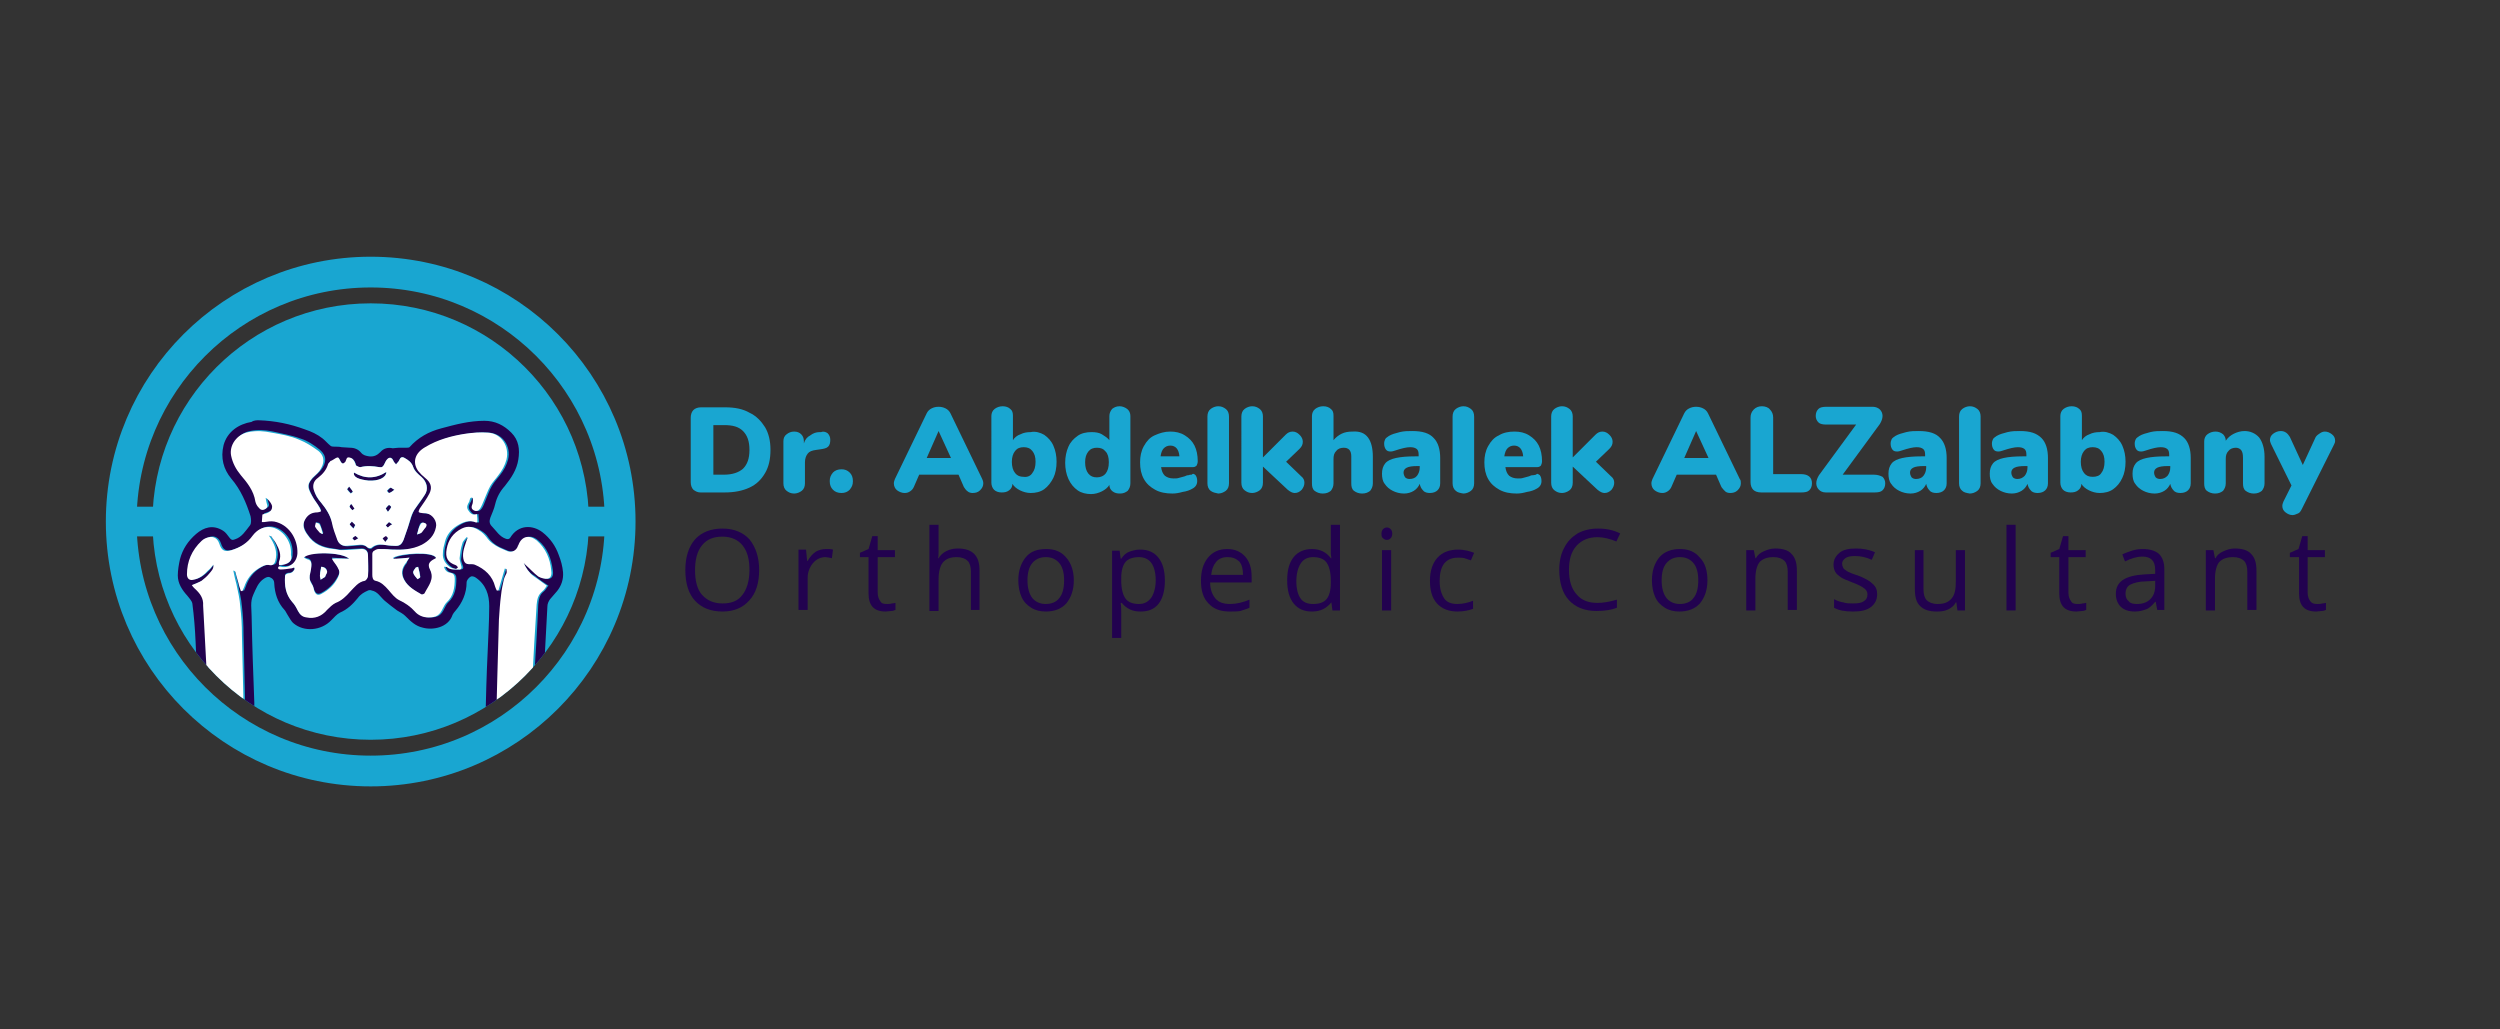 <?xml version="1.0" encoding="utf-8"?>
<!-- Generator: Adobe Illustrator 21.0.0, SVG Export Plug-In . SVG Version: 6.00 Build 0)  -->
<svg version="1.1" id="Layer_1" xmlns="http://www.w3.org/2000/svg" xmlns:xlink="http://www.w3.org/1999/xlink" x="0px" y="0px"
	 viewBox="0 0 464 191" style="enable-background:new 0 0 464 191;" xml:space="preserve">
<rect x="0" y="0" width="464" height="191" fill="#333333" stroke="none"/>
<style type="text/css">
	.st0{fill:none;stroke:#19A6D1;stroke-width:5.513;stroke-miterlimit:10;}
	.st1{fill:none;stroke:#19A6D1;stroke-width:5.707;stroke-miterlimit:10;}
	.st2{fill:#19A6D1;}
	.st3{clip-path:url(#SVGID_3_);}
	.st4{fill:#22024F;}
	.st5{fill:#FFFFFF;}
</style>
<g>
	<line class="st0" x1="38.6" y1="96.8" x2="22.4" y2="96.8"/>
	<line class="st0" x1="98.9" y1="96.8" x2="115.1" y2="96.8"/>
	<circle class="st1" cx="68.8" cy="96.8" r="46.3"/>
	<g>
		<g>
			<circle id="SVGID_1_" class="st2" cx="68.8" cy="96.8" r="40.5"/>
		</g>
		<g>
			<defs>
				<circle id="SVGID_2_" cx="68.8" cy="96.8" r="40.5"/>
			</defs>
			<clipPath id="SVGID_3_">
				<use xlink:href="#SVGID_2_"  style="overflow:visible;"/>
			</clipPath>
			<g class="st3">
				<g>
					<g>
						<path class="st4" d="M48,78c3.1,0.1,5.9,0.7,8.6,1.7c1.2,0.4,2.3,0.9,3.3,1.7c0.5,0.4,0.9,0.9,1.4,1.3
							c0.2,0.2,0.5,0.2,0.8,0.2c0.4,0,0.9,0,1.3,0.1c0.5,0,1.1,0.1,1.6,0.1c0.8,0,1.5,0.3,2,0.9c0.4,0.5,0.9,0.6,1.5,0.7
							c0.9,0.1,1.5-0.2,2.1-0.8c0.6-0.7,1.4-0.9,2.3-0.7c0.3,0,0.7-0.1,1.1-0.1s0.9,0,1.3,0c0.2,0,0.6,0,0.7-0.1
							c1.6-1.8,3.6-2.9,5.9-3.5c2.6-0.7,5.2-1.4,8-1.4c2,0,3.6,0.8,5,2.2c1.4,1.4,1.6,3.1,1.3,5c-0.3,1.9-1.3,3.4-2.5,4.9
							c-0.9,1-1.5,2.1-1.8,3.4c-0.2,0.9-0.6,1.7-0.9,2.5c-0.2,0.6-0.2,1.1,0.3,1.6c0.8,0.8,1.4,1.9,2.6,2.3c0.3,0.1,0.6,0.1,0.8-0.2
							c1.5-2.5,4.2-2.4,6-1c1.4,1.1,2.4,2.5,3,4.2c0.4,1,0.7,2.1,0.8,3.2c0.1,1.3-0.3,2.5-1.1,3.5c-0.4,0.5-0.9,1-1.3,1.5
							c-0.3,0.4-0.5,0.9-0.5,1.3c-0.3,5.6-0.6,11.2-0.9,16.8c-0.1,1.3-0.1,2.6-0.5,3.9c-0.2,0.8-0.8,1.5-1.4,2
							c-1.6,1.4-3.6,2.1-5.8,1.9c-1.7-0.2-3-1.6-2.9-3.7c0.1-4.1,0.2-8.1,0.4-12.2c0.1-2.9,0.3-5.8,0.3-8.7c0-2.1-0.6-4-2.5-5.3
							c-0.3-0.2-0.7-0.3-0.9-0.2c-0.4,0.2-0.8,0.7-0.8,1.1c0,2-0.8,3.8-2.1,5.3c-0.2,0.2-0.4,0.5-0.5,0.7c-0.8,2.4-3.7,2.9-5.5,2.4
							c-1.4-0.3-2.3-1.2-3.3-2.2c-0.4-0.4-1-0.7-1.5-1c-0.8-0.6-1.6-1.2-2.3-1.8c-0.8-0.7-1.3-1.7-2.4-1.9c-0.2-0.1-0.5-0.1-0.7,0
							c-0.7,0.3-1.4,0.7-1.9,1.4c-0.9,1.1-1.9,2.1-3.3,2.7c-0.6,0.3-1.1,0.9-1.6,1.4c-1.9,2-5.1,2.2-7,0.6c-0.5-0.4-0.8-1.1-1.2-1.7
							c-0.2-0.3-0.3-0.6-0.5-0.8c-1.3-1.4-1.8-3.1-1.9-4.9c0-0.7-0.4-1-0.9-1.2c-0.3-0.1-0.7,0.1-1,0.3c-1.1,0.7-1.5,1.9-2,3
							c-0.6,1.3-0.3,2.6-0.3,4c0.1,5.3,0.3,10.7,0.5,16c0,1.2,0,2.4,0,3.6c0.1,1.5-1.3,3-2.9,3.1c-2.7,0.2-5-0.8-6.7-3
							c-0.4-0.5-0.6-1.3-0.7-2c-0.2-4.3-0.4-8.6-0.6-13c-0.1-2.4-0.3-4.8-0.6-7.1c-0.1-0.5-0.6-1-0.9-1.4c-1-1.1-1.8-2.3-1.8-3.8
							c0-1,0.2-2.1,0.4-3c0.5-1.9,1.5-3.4,3-4.7c1.4-1.2,3.1-1.8,5-0.6c0.5,0.3,0.8,0.8,1.2,1.3c0.3,0.4,0.5,0.5,1,0.3
							c1.3-0.4,2-1.6,2.8-2.6c0.3-0.4,0.2-1.2,0.1-1.7c-0.8-2.5-1.8-4.9-3.6-7c-1.4-1.7-2-3.8-1.4-6.2c0.7-2.5,2.8-3.9,5.2-4.3
							C47.1,78,47.7,78,48,78z M97.2,104.5c0.1,0,0.1-0.1,0.2-0.1c0.2,0.2,0.3,0.3,0.5,0.5c0.7,0.7,1.4,1.5,2.3,2.1
							c0.5,0.3,1.2,0.5,1.8,0.4c0.7-0.2,0.7-1,0.6-1.6c-0.3-2.2-1-4.1-2.7-5.5c-1.4-1.2-2.8-0.8-3.4,0.9c0,0.1,0,0.1-0.1,0.2
							c-0.3,0.8-1.1,1.1-1.9,0.9c-0.5-0.2-1-0.4-1.4-0.6c-1-0.4-1.9-1.1-2.5-2c-0.3-0.5-0.8-0.9-1.3-1.2c-1-0.7-2.1-0.9-3.3-0.4
							c-1.6,0.8-2.4,2-2.8,3.8c-0.3,1.6,0.2,2.5,1.7,3c0.2,0,0.3,0.3,0.4,0.4c-0.1,0.1-0.3,0.3-0.4,0.3c-0.4,0-0.8-0.1-1-0.3
							c-0.9-0.6-1.5-1.5-1.4-2.6c0-0.8,0.2-1.5,0.4-2.2c0.4-1.2,1.1-2.2,2.2-2.9c1.1-0.7,2.3-1.2,3.6-0.6c0,0,0.1,0,0.2-0.1
							c0-0.5-0.1-0.9-0.1-1.5c-0.8,0.3-1.2-0.1-1.6-0.7s-0.1-1.1,0.2-1.6c0.2-0.3,0.1-0.8,0.6-0.7c0.1,0,0.1,0.7,0,1.1
							c-0.2,0.5-0.3,0.9,0.2,1.2c0.5,0.3,0.9,0.1,1.2-0.3c0.3-0.4,0.5-1,0.7-1.5c0.4-0.9,0.7-1.9,1.2-2.7c0.4-0.7,1-1.4,1.5-2
							c0.7-0.9,1.2-1.8,1.5-2.9c0.6-2.5-1-4.8-3.5-5c-1.4-0.1-2.8,0-4.1,0.2c-2.7,0.4-5.2,1.1-7.5,2.5c-1.8,1.1-2.4,2.8-1.3,4.4
							c0.3,0.5,0.8,0.9,1.3,1.3c1,0.9,1.3,1.8,0.8,2.9c-0.5,1-1.2,1.9-1.8,2.8C78.1,94.6,78,94.8,78,95c0,0.1,0.3,0.2,0.5,0.2
							c0.3,0.1,0.7,0.1,1,0.1c1.1,0.2,2,1.6,1.7,2.6c-0.4,1.5-1.3,2.6-2.6,3.2c-1.8,0.9-3.7,1-5.7,0.9c-0.8,0-1.5-0.1-2.3-0.1
							c-0.3,0-0.7,0.2-1,0.4c-0.1,0.1-0.2,0.3-0.2,0.5c0,1.3,0,2.6,0,3.9c0,0.5,0,0.9,0.6,1.1c1.1,0.2,1.8,0.9,2.4,1.7
							c0.6,0.7,1.2,1.5,2,1.9c1.1,0.6,2.1,1.2,2.9,2.1c0.7,0.8,1.5,1.1,2.5,1.1c1.5,0,2.1-0.4,2.7-1.7c0.2-0.4,0.4-0.8,0.7-1.1
							c1.3-1.2,1.5-2.8,1.5-4.4c0-0.6-0.2-1-0.9-1.1c-0.5-0.1-0.9-0.4-1.1-1.1c0.3,0.1,0.5,0,0.6,0.1c0.6,0.5,1.4,0.4,2.1,0.4
							c0.5,0,0.7-0.2,0.5-0.7c-0.1-0.4-0.4-0.9-0.3-1.4c0.1-0.9,0.2-1.8,0.5-2.7c0.1-0.4,0.5-0.8,0.8-1.2c0.1,0,0.1,0.1,0.2,0.1
							c-0.1,0.3-0.2,0.6-0.3,0.8c-0.4,1.1-0.9,2.2-0.4,3.5c0.2,0.5,0.4,0.7,0.9,0.6c0.4,0,0.8-0.1,1.1,0.1c1.9,0.7,3.2,2,3.8,4.1
							c0.1,0.2,0.2,0.4,0.3,0.7c0.1,0,0.2,0,0.3,0c0.4-1.4,0.8-2.7,1.2-4.1c0.1,0,0.2,0,0.3,0.1c0,0.3,0.1,0.5,0,0.8
							c-0.1,0.4-0.4,0.8-0.5,1.2c-0.2,0.9-0.4,1.9-0.5,2.8c-0.2,1.5-0.3,3.1-0.4,4.6c-0.1,3.6-0.2,7.1-0.3,10.7
							c-0.1,2.6-0.1,5.1-0.2,7.7c0,1,0.5,1.5,1.5,1.6c1.4,0.1,2.5-0.5,3.6-1.1c1.1-0.7,1.5-1.7,1.5-3c0-1.5,0-3,0.1-4.5
							c0.3-4.7,0.6-9.5,0.8-14.2c0.1-0.9,0.2-1.8,1-2.4c0.4-0.3,0.6-0.8,0.9-1.1c-0.9-0.6-1.7-1.1-2.5-1.8
							C98.1,106.3,97.6,105.4,97.2,104.5z M54.6,105.3c0,0.1,0.1,0.1,0.1,0.2c-0.2,0.5-0.5,0.8-1.1,0.8c-0.4,0-0.7,0.2-0.7,0.6
							c-0.1,1.7,0.1,3.3,1.3,4.7c0.4,0.5,0.8,1.1,1.1,1.7c0.3,0.7,0.8,1.1,1.6,1.2c1.5,0.2,2.8-0.2,3.8-1.4c0.4-0.5,1-1,1.6-1.3
							c1.1-0.5,2-1.2,2.7-2.1c0.7-0.8,1.4-1.8,2.7-2c0.2,0,0.6-0.6,0.6-0.9c0.1-1.3,0-2.5,0-3.8c0-0.9-0.6-1.3-1.4-1.2
							c-1.2,0.1-2.4,0.1-3.6,0.2c-0.5,0-0.9-0.1-1.4-0.2c-2-0.2-3.6-0.9-4.8-2.6c-0.6-0.9-1.1-1.9-0.4-3c0.5-0.8,1.2-1.2,2.2-1.2
							c0.2,0,0.5-0.1,0.7-0.2c-0.1-0.2-0.1-0.5-0.3-0.7c-0.5-0.7-1-1.4-1.4-2.2c-0.8-1.6-0.9-2.1,0.4-3.4c0.4-0.4,0.9-0.8,1.3-1.3
							c1-1.3,1.1-2.6-0.2-3.7c-1.1-0.9-2.3-1.7-3.6-2.1c-1.6-0.6-3.4-0.9-5.1-1.3c-1.4-0.3-2.9-0.4-4.3-0.1
							c-2.1,0.4-3.6,2.4-3.2,4.4c0.2,1.4,0.9,2.6,1.8,3.6c1.2,1.5,2.4,2.9,2.7,4.9c0.1,0.4,0.3,0.8,0.6,1.1c0.3,0.4,0.7,0.6,1.2,0.3
							c0.5-0.3,0.5-0.6,0.3-1.1c-0.1-0.3-0.2-0.6-0.2-1c0.5,0.1,1.3,1.2,1.2,1.7c-0.1,0.3-0.3,0.7-0.5,0.9c-0.4,0.2-0.8,0.3-1.3,0.5
							c0,0.4-0.1,0.9-0.1,1.4c0.2,0,0.3,0,0.4,0c0.6,0,1.3-0.2,1.9-0.1c2.6,0.6,4.4,3.1,4.3,5.9c-0.1,1.9-1.7,3-3.4,2.4
							c-0.4,0.4-0.1,0.6,0.2,0.6c0.7,0,1.3-0.1,2-0.2C54.2,105.5,54.4,105.4,54.6,105.3z M51.8,104.9c1.9-0.1,2.5-0.9,2.5-2
							c0.1-1.4-0.3-2.7-1.2-3.7c-1.8-2-4.3-2-5.9,0.1c-1,1.4-2.4,2.2-3.9,2.7c-1.3,0.4-1.9,0.1-2.3-1.2c-0.3-0.9-1.1-1.4-1.9-1.2
							c-0.5,0.1-1,0.4-1.4,0.7c-1.8,1.6-2.7,3.7-2.7,6.2c0,0.8,0.5,1.1,1.2,1c1.1-0.2,1.9-0.9,2.7-1.7c0.3-0.4,0.6-0.8,1-1.1
							c0.1,0.7-0.4,1.2-0.8,1.7c-0.4,0.5-0.9,1-1.4,1.3s-1.1,0.5-1.8,0.8c0.2,0.2,0.3,0.4,0.5,0.6c0.9,0.9,1.6,1.8,1.6,3.2
							c0,0.6,0.1,1.2,0.1,1.8c0.3,5.6,0.6,11.2,0.9,16.8c0,0.8-0.1,1.6,0.6,2.2c1.2,1.2,2.6,1.9,4.3,1.9c1.1,0,1.6-0.4,1.6-1.5
							c0-0.9,0-1.8,0-2.8c-0.1-4.3-0.2-8.6-0.3-13c0-1.7-0.1-3.5-0.3-5.2c-0.1-1.4-0.5-2.7-0.7-4.1c-0.1-0.4-0.2-0.8-0.3-1.2
							c-0.1-0.5-0.2-0.9-0.3-1.4c0.3,0.1,0.4,0.2,0.4,0.3c0.3,0.9,0.5,1.7,0.7,2.6c0.1,0.3,0.2,0.6,0.3,0.9c0.1,0,0.2,0,0.3,0
							c0.1-0.2,0.2-0.4,0.3-0.7c0.5-1.5,1.4-2.7,2.7-3.5c0.6-0.4,1.3-0.7,2.1-0.6c0.6,0.1,0.9-0.2,1-0.8c0.4-1.5,0-2.8-0.8-4.1
							c-0.1-0.1-0.2-0.3-0.4-0.6c0.3,0.1,0.4,0.1,0.5,0.2c0.3,0.4,0.6,0.8,0.8,1.2c0.5,1.1,1,2.1,0.6,3.4
							C51.8,104.4,51.8,104.7,51.8,104.9z M71.1,101.1c0.7,0.1,1.3,0.2,2,0.2c1,0.1,1.4-0.1,1.8-1.1c0.3-0.8,0.5-1.5,0.8-2.3
							c0.5-1.3,0.7-2.6,1.5-3.7c0.6-0.7,1.1-1.5,1.6-2.3c0.8-1.1,0.5-2.5-0.6-3.4c-0.6-0.5-1.2-1.1-1.5-1.8
							c-0.3-0.9-0.9-1.3-1.6-1.7c-0.5-0.3-0.8-0.1-1,0.4c-0.1,0.3-0.4,0.5-0.6,0.8c-0.2-0.2-0.4-0.4-0.5-0.7
							c-0.2-0.6-0.6-0.7-1.1-0.3c-0.3,0.3-0.4,0.7-0.6,1c-0.2,0.4-0.4,0.6-0.9,0.5c-1.2-0.2-2.3-0.3-3.5,0c-0.2,0.1-0.5-0.1-0.8-0.3
							c0,0-0.1-0.2-0.1-0.4c-0.2-0.5-0.5-1-1.1-1c-0.5-0.1-0.5,0.5-0.7,0.8c-0.1,0.1-0.3,0.3-0.4,0.3c-0.1,0-0.3-0.1-0.4-0.2
							C63.1,85.6,63,85,62.8,85c-0.3-0.1-0.7,0.3-1,0.5c-0.1,0.1-0.3,0.1-0.4,0.2C61.2,85.8,61,86,61,86.2c-0.3,1.1-1,1.9-1.9,2.6
							c-0.7,0.5-1,1.2-0.8,2.1c0.2,1,0.7,1.8,1.4,2.5c0.9,1.1,1.6,2.3,2,3.7c0.3,1.1,0.7,2.1,1,3.2c0.3,0.8,1,1.1,1.8,1.1
							c0.8-0.1,1.7-0.1,2.5-0.2c0.5,0,0.9,0.1,1.3,0.5c0.1,0.2,0.6,0.2,0.7,0.1C69.6,101.2,70.3,101.1,71.1,101.1z M77.4,99.2
							c0.3-0.1,0.6-0.1,0.7-0.3c0.3-0.3,0.6-0.7,0.8-1c0.2-0.3,0.3-0.6-0.1-0.8c-0.4-0.2-0.8-0.1-0.9,0.3
							C77.7,97.9,77.6,98.4,77.4,99.2z M59.8,99.1c0.1-0.1,0.1-0.1,0.2-0.2c-0.2-0.6-0.4-1.1-0.6-1.7c-0.1-0.2-0.5-0.2-0.7-0.3
							c0,0.3-0.2,0.6-0.1,0.8c0.1,0.3,0.4,0.6,0.7,0.9C59.4,98.9,59.6,99,59.8,99.1z"/>
						<path class="st4" d="M76,103.5c-1.1,0.1-2,0.2-2.9,0.3c0-0.1,0-0.1,0-0.2c1.3-0.8,7.2-1.3,7.9,0c-0.1,0.1-0.2,0.1-0.2,0.2
							c-1,0.4-1.4,1-0.9,2c0.9,1.8-0.3,3-1,4.4c-0.1,0.1-0.5,0.3-0.6,0.2c-1.2-0.7-2.5-1.4-3.2-2.7c-0.6-1.1-0.5-2.1,0.4-3.2
							C75.6,104.1,75.7,103.9,76,103.5z M77.6,105.2c-0.2,0.1-0.4,0.1-0.4,0.1c-0.2,0.3-0.6,0.7-0.5,1c0.1,0.4,0.5,0.8,0.8,1.2
							c0.2-0.1,0.5-0.3,0.5-0.4C78,106.4,77.8,105.9,77.6,105.2z"/>
						<path class="st4" d="M64.8,103.7c-1.1-0.1-2.1-0.1-3.2-0.2c0.1,0.2,0.2,0.4,0.3,0.5c0.3,0.5,0.6,0.9,0.9,1.4
							c0.3,0.5,0.2,1.1-0.1,1.6c-0.7,1.3-1.7,2.3-3,3c-0.7,0.4-1.1,0.2-1.4-0.6c-0.1-0.4-0.3-0.9-0.5-1.3c-0.5-0.6-0.4-1.3-0.2-2
							c0.1-0.5,0.2-1,0.2-1.5s-0.2-0.9-0.8-1c-0.2,0-0.4-0.2-0.6-0.3C57.2,102.4,63.4,102.4,64.8,103.7z M59.6,105.2
							c-0.1,0.5-0.2,0.9-0.2,1.4c0,0.3,0.1,0.6,0.1,1c0.3-0.2,0.5-0.3,0.8-0.5c0.1,0,0.1-0.1,0.1-0.2c0.1-0.3,0.3-0.6,0.3-0.9
							C60.6,105.5,60.3,105.2,59.6,105.2z"/>
					</g>
					<g>
						<path class="st4" d="M71.7,87.6c-0.1,1.1-1.5,1.7-3.3,1.6c-1.8-0.2-2.9-0.6-2.7-1.5C67.7,88.9,69.7,88.9,71.7,87.6z"/>
						<path class="st4" d="M64.8,90.3c0.3,0.4,0.5,0.6,0.7,0.9c0,0-0.4,0.4-0.4,0.3c-0.2-0.2-0.5-0.5-0.7-0.8
							C64.4,90.8,64.6,90.6,64.8,90.3z"/>
						<path class="st4" d="M73.2,90.9c-0.4,0.3-0.7,0.5-0.9,0.6c-0.1,0-0.3-0.2-0.4-0.4c0.2-0.2,0.4-0.5,0.7-0.6
							C72.6,90.5,72.8,90.7,73.2,90.9z"/>
						<path class="st4" d="M65.6,98.1c-0.3-0.4-0.6-0.6-0.7-0.8c0-0.1,0.2-0.3,0.4-0.5c0.2,0.2,0.5,0.4,0.6,0.6
							C65.9,97.5,65.7,97.7,65.6,98.1z"/>
						<path class="st4" d="M65.3,93.6c0.2,0.3,0.4,0.5,0.5,0.8c0,0-0.4,0.4-0.4,0.3c-0.2-0.2-0.4-0.4-0.5-0.6
							c-0.1-0.1,0.1-0.3,0.2-0.5C65.1,93.6,65.2,93.6,65.3,93.6z"/>
						<path class="st4" d="M72,95c-0.2-0.4-0.4-0.6-0.4-0.6c0.2-0.3,0.4-0.5,0.6-0.7c0.1,0.1,0.4,0.3,0.4,0.4
							C72.5,94.4,72.3,94.6,72,95z"/>
						<path class="st4" d="M72.8,97.3c-0.4,0.3-0.6,0.5-0.8,0.6c-0.1,0-0.3-0.2-0.4-0.4c0.2-0.2,0.4-0.5,0.6-0.6
							C72.2,96.8,72.4,97.1,72.8,97.3z"/>
						<path class="st4" d="M71.5,100.6c-0.3-0.3-0.5-0.6-0.5-0.7c0.1-0.2,0.3-0.4,0.6-0.5c0.1,0,0.4,0.3,0.4,0.4
							C72,100,71.8,100.2,71.5,100.6z"/>
						<path class="st4" d="M66.5,99.9c-0.3,0.2-0.5,0.4-0.7,0.4c-0.1,0-0.3-0.3-0.4-0.4c0.2-0.2,0.3-0.4,0.5-0.4
							C66,99.4,66.2,99.6,66.5,99.9z"/>
					</g>
				</g>
				<g>
					<path class="st5" d="M97.2,104.5c0.4,0.9,1,1.8,1.8,2.4s1.6,1.1,2.5,1.8c-0.2,0.3-0.5,0.8-0.9,1.1c-0.8,0.7-0.9,1.5-1,2.4
						c-0.3,4.7-0.6,9.5-0.8,14.2c-0.1,1.5-0.1,3-0.1,4.5c0,1.3-0.4,2.3-1.5,3s-2.2,1.2-3.6,1.1c-1-0.1-1.5-0.6-1.5-1.6
						c0.1-2.6,0.1-5.1,0.2-7.7c0.1-3.6,0.2-7.1,0.3-10.7c0.1-1.5,0.2-3.1,0.4-4.6c0.1-1,0.3-1.9,0.5-2.8c0.1-0.4,0.3-0.8,0.5-1.2
						c0.1-0.2,0-0.5,0-0.8c-0.1,0-0.2,0-0.3-0.1c-0.4,1.4-0.8,2.7-1.2,4.1c-0.1,0-0.2,0-0.3,0c-0.1-0.2-0.2-0.4-0.3-0.7
						c-0.5-2-1.9-3.3-3.8-4.1c-0.3-0.1-0.7-0.1-1.1-0.1c-0.5,0-0.7-0.2-0.9-0.6c-0.4-1.2,0-2.3,0.4-3.5c0.1-0.3,0.2-0.6,0.3-0.8
						c-0.1,0-0.1-0.1-0.2-0.1c-0.3,0.4-0.7,0.7-0.8,1.2c-0.3,0.9-0.4,1.8-0.5,2.7c0,0.4,0.2,0.9,0.3,1.4c0.2,0.5-0.1,0.8-0.5,0.7
						c-0.7,0-1.5,0.1-2.1-0.4c-0.1-0.1-0.3-0.1-0.6-0.1c0.2,0.7,0.6,1,1.1,1.1c0.7,0.1,0.9,0.5,0.9,1.1c0,1.6-0.2,3.2-1.5,4.4
						c-0.3,0.3-0.5,0.7-0.7,1.1c-0.6,1.3-1.2,1.7-2.7,1.7c-1,0-1.9-0.4-2.5-1.1c-0.8-0.9-1.8-1.6-2.9-2.1c-0.8-0.4-1.4-1.2-2-1.9
						c-0.7-0.8-1.4-1.5-2.4-1.7c-0.5-0.1-0.6-0.6-0.6-1.1c0-1.3,0-2.6,0-3.9c0-0.2,0.1-0.4,0.2-0.5c0.3-0.2,0.6-0.4,1-0.4
						c0.8,0,1.5,0,2.3,0.1c2,0.1,3.9,0,5.7-0.9c1.3-0.7,2.3-1.7,2.6-3.2c0.3-1.1-0.6-2.4-1.7-2.6c-0.3-0.1-0.7,0-1-0.1
						c-0.2,0-0.5-0.1-0.5-0.2c0-0.2,0.1-0.4,0.2-0.6c0.6-0.9,1.3-1.8,1.8-2.8c0.6-1.2,0.2-2.1-0.8-2.9c-0.5-0.4-0.9-0.8-1.3-1.3
						c-1.1-1.6-0.6-3.3,1.3-4.4c2.3-1.4,4.9-2.1,7.5-2.5c1.4-0.2,2.7-0.3,4.1-0.2c2.5,0.1,4.1,2.5,3.5,5c-0.3,1.1-0.8,2-1.5,2.9
						c-0.5,0.7-1.1,1.3-1.5,2c-0.5,0.9-0.8,1.8-1.2,2.7c-0.2,0.5-0.4,1-0.7,1.5c-0.3,0.4-0.7,0.6-1.2,0.3c-0.5-0.3-0.4-0.7-0.2-1.2
						c0.1-0.3,0.1-1,0-1.1c-0.5-0.2-0.5,0.4-0.6,0.7c-0.3,0.5-0.6,1-0.2,1.6s0.8,1,1.6,0.7c0.1,0.6,0.1,1,0.1,1.5
						c-0.1,0-0.2,0.1-0.2,0.1c-1.3-0.6-2.5-0.1-3.6,0.6s-1.9,1.7-2.2,2.9c-0.2,0.7-0.4,1.5-0.4,2.2c-0.1,1.1,0.5,2,1.4,2.6
						c0.3,0.2,0.7,0.2,1,0.3c0.1,0,0.3-0.2,0.4-0.3c-0.1-0.1-0.2-0.3-0.4-0.4c-1.5-0.5-2-1.4-1.7-3c0.3-1.7,1.2-3,2.8-3.8
						c1.2-0.6,2.3-0.3,3.3,0.4c0.5,0.3,0.9,0.7,1.3,1.2c0.6,0.9,1.5,1.5,2.5,2c0.5,0.2,0.9,0.4,1.4,0.6c0.8,0.3,1.6-0.1,1.9-0.9
						c0-0.1,0-0.1,0.1-0.2c0.6-1.7,2-2,3.4-0.9c1.7,1.5,2.5,3.4,2.7,5.5c0.1,0.6,0.1,1.4-0.6,1.6c-0.5,0.1-1.3-0.1-1.8-0.4
						c-0.8-0.6-1.5-1.4-2.3-2.1c-0.2-0.2-0.3-0.3-0.5-0.5C97.3,104.4,97.2,104.5,97.2,104.5z M76,103.5c-0.3,0.4-0.4,0.6-0.6,0.9
						c-0.9,1.1-1,2.1-0.4,3.2c0.7,1.3,2,2,3.2,2.7c0.1,0.1,0.6-0.1,0.6-0.2c0.7-1.4,1.9-2.6,1-4.4c-0.5-1-0.1-1.5,0.9-2
						c0.1,0,0.2-0.1,0.2-0.2c-0.6-1.2-6.6-0.8-7.9,0c0,0.1,0,0.1,0,0.2C74,103.7,74.9,103.6,76,103.5z"/>
					<path class="st5" d="M54.6,105.3c-0.2,0.1-0.4,0.2-0.6,0.2c-0.7,0.1-1.3,0.2-2,0.2c-0.3,0-0.6-0.3-0.2-0.6
						c1.7,0.6,3.3-0.6,3.4-2.4c0.1-2.8-1.7-5.4-4.3-5.9c-0.6-0.1-1.3,0-1.9,0.1c-0.1,0-0.2,0-0.4,0c0-0.5,0.1-1,0.1-1.4
						c0.5-0.2,0.9-0.2,1.3-0.5c0.3-0.2,0.5-0.5,0.5-0.9c0.1-0.4-0.7-1.5-1.2-1.7c0.1,0.4,0.1,0.7,0.2,1c0.2,0.5,0.2,0.8-0.3,1.1
						c-0.5,0.3-0.9,0.1-1.2-0.3c-0.3-0.3-0.5-0.7-0.6-1.1c-0.3-2-1.5-3.5-2.7-4.9c-0.9-1.1-1.5-2.2-1.8-3.6c-0.4-2,1.1-4,3.2-4.4
						c1.5-0.3,2.9-0.2,4.3,0.1c1.7,0.3,3.5,0.6,5.1,1.3c1.3,0.5,2.5,1.3,3.6,2.1c1.3,1.1,1.1,2.4,0.2,3.7c-0.4,0.5-0.9,0.9-1.3,1.3
						c-1,1.2-1,1.7-0.1,3.3c0.4,0.8,1,1.4,1.4,2.2c0.1,0.2,0.2,0.4,0.3,0.7c-0.2,0.1-0.5,0.2-0.7,0.2c-1,0-1.7,0.4-2.2,1.2
						c-0.7,1.1-0.3,2.1,0.4,3c1.1,1.7,2.8,2.4,4.8,2.6c0.5,0,0.9,0.2,1.4,0.2c1.2,0,2.4-0.1,3.6-0.2c0.8-0.1,1.4,0.3,1.4,1.2
						c0,1.3,0.1,2.5,0,3.8c0,0.3-0.3,0.8-0.6,0.9c-1.2,0.2-1.9,1.2-2.7,2c-0.8,0.9-1.6,1.7-2.7,2.1c-0.6,0.3-1.1,0.8-1.6,1.3
						c-1,1.2-2.3,1.7-3.8,1.4c-0.8-0.1-1.2-0.5-1.6-1.2c-0.3-0.6-0.6-1.2-1.1-1.7c-1.2-1.4-1.4-3-1.3-4.7c0-0.4,0.3-0.5,0.7-0.6
						c0.6,0,0.9-0.4,1.1-0.8C54.6,105.4,54.6,105.4,54.6,105.3z M64.8,103.7c-1.4-1.3-7.5-1.3-8.4-0.2c0.2,0.1,0.4,0.2,0.6,0.3
						c0.6,0.1,0.8,0.5,0.8,1s-0.1,1-0.2,1.5c-0.2,0.7-0.2,1.3,0.2,2c0.3,0.4,0.4,0.8,0.5,1.3c0.3,0.8,0.7,1,1.4,0.6
						c1.3-0.7,2.3-1.6,3-3c0.3-0.6,0.4-1.1,0.1-1.6c-0.2-0.5-0.6-1-0.9-1.4c-0.1-0.2-0.2-0.3-0.3-0.5
						C62.6,103.6,63.7,103.7,64.8,103.7z"/>
					<path class="st5" d="M51.8,104.9c0-0.2-0.1-0.5,0-0.7c0.5-1.2,0-2.3-0.6-3.4c-0.2-0.4-0.6-0.8-0.8-1.2
						c-0.1-0.1-0.2-0.1-0.5-0.2c0.2,0.3,0.3,0.4,0.4,0.6c0.8,1.3,1.2,2.6,0.8,4.1c-0.1,0.5-0.5,0.9-1,0.8c-0.8-0.2-1.4,0.2-2.1,0.6
						c-1.3,0.8-2.2,2-2.7,3.5c-0.1,0.2-0.2,0.4-0.3,0.7c-0.1,0-0.2,0-0.3,0c-0.1-0.3-0.2-0.6-0.3-0.9c-0.2-0.9-0.5-1.7-0.7-2.6
						c0-0.1-0.2-0.3-0.4-0.3c0.1,0.5,0.2,0.9,0.3,1.4c0.1,0.4,0.2,0.8,0.3,1.2c0.3,1.4,0.6,2.7,0.7,4.1c0.2,1.7,0.3,3.4,0.3,5.2
						c0.1,4.3,0.2,8.6,0.3,13c0,0.9,0,1.8,0,2.8c0,1.1-0.5,1.5-1.6,1.5c-1.7,0-3.1-0.7-4.3-1.9c-0.6-0.6-0.5-1.5-0.6-2.2
						c-0.3-5.6-0.6-11.2-0.9-16.8c0-0.6-0.1-1.2-0.1-1.8c0.1-1.4-0.6-2.3-1.6-3.2c-0.2-0.2-0.3-0.3-0.5-0.6c0.7-0.3,1.3-0.5,1.8-0.8
						c0.5-0.4,1-0.8,1.4-1.3s0.9-0.9,0.8-1.7c-0.3,0.4-0.6,0.8-1,1.1c-0.7,0.8-1.6,1.5-2.7,1.7c-0.7,0.2-1.2-0.2-1.2-1
						c0-2.4,0.9-4.5,2.7-6.2c0.4-0.4,0.9-0.6,1.4-0.7c0.9-0.2,1.6,0.3,1.9,1.2c0.4,1.3,1,1.6,2.3,1.2c1.6-0.5,2.9-1.3,3.9-2.7
						c1.6-2.1,4.1-2.1,5.9-0.1c0.9,1.1,1.3,2.3,1.2,3.7C54.3,104,53.7,104.8,51.8,104.9z"/>
					<path class="st5" d="M71.1,101.1c-0.8-0.1-1.5,0-2.2,0.6c-0.1,0.1-0.6,0-0.7-0.1c-0.4-0.4-0.8-0.5-1.3-0.5
						c-0.8,0.1-1.7,0.1-2.5,0.2c-0.8,0.1-1.5-0.3-1.8-1.1c-0.4-1.1-0.8-2.1-1-3.2c-0.3-1.4-1.1-2.6-2-3.7c-0.6-0.7-1.1-1.5-1.4-2.5
						c-0.2-0.9,0.1-1.6,0.8-2.1c0.9-0.7,1.6-1.5,1.9-2.6c0.1-0.2,0.3-0.3,0.4-0.5c0.1-0.1,0.3-0.1,0.4-0.2c0.4-0.2,0.7-0.5,1-0.5
						c0.2,0,0.4,0.6,0.6,0.9c0.1,0.1,0.3,0.3,0.4,0.2c0.1,0,0.3-0.2,0.4-0.3c0.2-0.4,0.2-0.9,0.7-0.8c0.6,0.1,0.9,0.5,1.1,1
						c0.1,0.2,0.1,0.4,0.2,0.5c0.2,0.1,0.5,0.3,0.8,0.3c1.2-0.3,2.3-0.2,3.5,0c0.5,0.1,0.7-0.1,0.9-0.5c0.2-0.4,0.3-0.7,0.6-1
						c0.4-0.4,0.8-0.3,1.1,0.3c0.1,0.3,0.4,0.5,0.5,0.7c0.2-0.3,0.5-0.5,0.6-0.8c0.2-0.5,0.5-0.7,1-0.4c0.7,0.4,1.3,0.8,1.6,1.7
						c0.2,0.7,0.9,1.3,1.5,1.8c1,0.9,1.4,2.3,0.6,3.4c-0.5,0.8-1.1,1.5-1.6,2.3c-0.9,1.1-1.1,2.5-1.5,3.7c-0.3,0.8-0.5,1.5-0.8,2.3
						c-0.4,0.9-0.8,1.2-1.8,1.1C72.5,101.3,71.8,101.2,71.1,101.1z M71.7,87.6c-2,1.3-4,1.3-6,0.1c-0.2,0.9,1,1.3,2.7,1.5
						C70.2,89.3,71.7,88.7,71.7,87.6z M64.8,90.3c-0.2,0.3-0.4,0.5-0.4,0.5c0.2,0.3,0.4,0.5,0.7,0.8l0.4-0.3
						C65.3,90.9,65.1,90.7,64.8,90.3z M73.2,90.9c-0.4-0.2-0.6-0.4-0.7-0.4c-0.3,0.1-0.5,0.4-0.7,0.6c0.1,0.1,0.3,0.4,0.4,0.4
						C72.6,91.4,72.8,91.2,73.2,90.9z M65.6,98.1c0.2-0.4,0.4-0.6,0.3-0.7c-0.2-0.2-0.4-0.4-0.6-0.6c-0.1,0.2-0.4,0.4-0.4,0.5
						C65,97.5,65.2,97.7,65.6,98.1z M65.3,93.6c-0.1,0-0.2,0-0.2,0c-0.1,0.2-0.3,0.4-0.2,0.5c0.1,0.2,0.3,0.4,0.5,0.6l0.4-0.3
						C65.6,94.1,65.4,93.9,65.3,93.6z M72,95c0.3-0.4,0.5-0.6,0.6-0.9c0-0.1-0.2-0.3-0.4-0.4c-0.2,0.2-0.5,0.4-0.6,0.7
						C71.6,94.4,71.8,94.7,72,95z M72.8,97.3c-0.3-0.2-0.6-0.4-0.6-0.4c-0.2,0.2-0.4,0.4-0.6,0.6c0.1,0.1,0.3,0.4,0.4,0.4
						C72.2,97.7,72.4,97.5,72.8,97.3z M71.5,100.6c0.2-0.3,0.5-0.5,0.5-0.7c0-0.1-0.3-0.4-0.4-0.4c-0.2,0.1-0.5,0.3-0.6,0.5
						C71,100,71.3,100.2,71.5,100.6z M66.5,99.9c-0.3-0.2-0.5-0.5-0.6-0.4c-0.2,0.1-0.4,0.3-0.5,0.4c0.1,0.1,0.3,0.4,0.4,0.4
						C66,100.2,66.2,100.1,66.5,99.9z"/>
					<path class="st5" d="M77.4,99.2c0.2-0.7,0.3-1.3,0.6-1.8c0.2-0.4,0.5-0.5,0.9-0.3s0.3,0.5,0.1,0.8c-0.3,0.3-0.5,0.7-0.8,1
						C77.9,99,77.7,99.1,77.4,99.2z"/>
					<path class="st5" d="M59.8,99.1c-0.2-0.1-0.5-0.2-0.6-0.4c-0.3-0.3-0.5-0.6-0.7-0.9c-0.1-0.2,0.1-0.5,0.1-0.8
						c0.3,0.1,0.6,0.1,0.7,0.3c0.3,0.5,0.4,1.1,0.6,1.7C60,99,59.9,99.1,59.8,99.1z"/>
					<path class="st5" d="M77.6,105.2c0.2,0.7,0.3,1.3,0.4,1.9c0,0.1-0.3,0.3-0.5,0.4c-0.3-0.4-0.7-0.7-0.8-1.2
						c-0.1-0.3,0.3-0.7,0.5-1C77.3,105.3,77.4,105.3,77.6,105.2z"/>
					<path class="st5" d="M59.6,105.2c0.6,0,1,0.4,1.1,0.8c0.1,0.3-0.2,0.6-0.3,0.9c0,0.1-0.1,0.1-0.1,0.2c-0.3,0.2-0.5,0.3-0.8,0.5
						c0-0.3-0.2-0.6-0.1-1C59.4,106.1,59.6,105.7,59.6,105.2z"/>
				</g>
			</g>
		</g>
	</g>
</g>
<g>
	<path class="st2" d="M128.7,90.9c-0.3-0.3-0.5-0.8-0.5-1.4v-12c0-0.6,0.2-1.1,0.5-1.4c0.3-0.3,0.8-0.5,1.4-0.5h4.5
		c1.8,0,3.3,0.3,4.5,1c1.3,0.6,2.2,1.6,2.9,2.7c0.7,1.2,1,2.6,1,4.2c0,1.7-0.3,3.1-1,4.3c-0.7,1.2-1.6,2.1-2.9,2.7
		c-1.3,0.6-2.8,0.9-4.6,0.9h-4.5C129.5,91.4,129.1,91.2,128.7,90.9z M134.4,88.1c1.5,0,2.7-0.4,3.5-1.1c0.8-0.8,1.2-1.9,1.2-3.5
		c0-1.6-0.4-2.7-1.2-3.5c-0.8-0.8-1.9-1.1-3.5-1.1h-2v9.2H134.4z"/>
	<path class="st2" d="M153.6,80.4c0.3,0.3,0.5,0.7,0.5,1.2c0,0.6-0.1,1-0.4,1.3c-0.3,0.3-0.8,0.4-1.5,0.5l-0.7,0.1
		c-0.8,0.1-1.3,0.3-1.6,0.7s-0.5,0.9-0.5,1.6v3.9c0,0.6-0.2,1.1-0.6,1.4c-0.4,0.3-0.9,0.5-1.4,0.5c-0.6,0-1-0.2-1.4-0.5
		c-0.4-0.3-0.6-0.8-0.6-1.4v-7.8c0-0.6,0.2-1,0.6-1.3c0.4-0.3,0.8-0.5,1.4-0.5c0.6,0,1,0.2,1.3,0.5c0.3,0.3,0.5,0.7,0.5,1.3v0.4
		c0.2-0.7,0.6-1.2,1.2-1.5c0.5-0.4,1.1-0.6,1.7-0.6l0.3,0C152.9,80,153.3,80.2,153.6,80.4z"/>
	<path class="st2" d="M154.6,90.9c-0.4-0.4-0.6-0.9-0.6-1.6s0.2-1.1,0.6-1.6c0.4-0.4,0.9-0.6,1.6-0.6c0.6,0,1.1,0.2,1.5,0.6
		c0.4,0.4,0.6,0.9,0.6,1.6s-0.2,1.1-0.6,1.6c-0.4,0.4-0.9,0.6-1.5,0.6C155.5,91.5,155,91.3,154.6,90.9z"/>
	<path class="st2" d="M182.5,89.7c0,0.5-0.2,0.9-0.6,1.3s-0.9,0.5-1.4,0.5c-0.3,0-0.7-0.1-0.9-0.3c-0.3-0.2-0.5-0.5-0.7-0.8l-1-2.3
		h-7.3l-1,2.3c-0.2,0.4-0.4,0.6-0.7,0.8c-0.3,0.2-0.6,0.3-1,0.3c-0.5,0-1-0.2-1.4-0.5c-0.4-0.3-0.6-0.8-0.6-1.3
		c0-0.3,0.1-0.5,0.2-0.8l5.9-12.2c0.2-0.4,0.5-0.7,0.9-0.9s0.8-0.3,1.3-0.3c0.5,0,0.9,0.1,1.3,0.3c0.4,0.2,0.7,0.5,0.9,0.9l5.9,12.2
		C182.4,89.1,182.5,89.4,182.5,89.7z M172,85h4.5l-2.3-5L172,85z"/>
	<path class="st2" d="M193.8,80.7c0.7,0.5,1.3,1.1,1.7,2c0.4,0.9,0.6,1.9,0.6,3s-0.2,2.2-0.6,3s-1,1.6-1.7,2.1
		c-0.7,0.5-1.6,0.7-2.5,0.7c-0.7,0-1.4-0.2-2-0.5c-0.6-0.3-1.1-0.7-1.4-1.2c0,0.5-0.2,0.9-0.6,1.2c-0.4,0.3-0.8,0.4-1.4,0.4
		c-0.6,0-1.1-0.2-1.4-0.5s-0.5-0.8-0.5-1.3V77.2c0-0.5,0.2-1,0.6-1.3c0.4-0.3,0.9-0.5,1.5-0.5c0.6,0,1.1,0.2,1.4,0.5
		c0.4,0.3,0.5,0.7,0.5,1.3v4.5c0.3-0.5,0.8-0.9,1.4-1.1c0.6-0.3,1.2-0.4,1.9-0.4C192.2,80,193.1,80.3,193.8,80.7z M191.6,87.8
		c0.4-0.5,0.6-1.2,0.6-2.1c0-0.9-0.2-1.5-0.6-2c-0.4-0.5-0.9-0.7-1.6-0.7c-0.7,0-1.2,0.2-1.6,0.7c-0.4,0.5-0.6,1.2-0.6,2
		c0,0.9,0.2,1.6,0.6,2.1c0.4,0.5,0.9,0.7,1.6,0.7C190.7,88.6,191.3,88.3,191.6,87.8z"/>
	<path class="st2" d="M209.2,75.9c0.4,0.3,0.6,0.8,0.6,1.3v12.5c0,0.6-0.2,1-0.5,1.4c-0.4,0.3-0.8,0.5-1.4,0.5c-0.6,0-1-0.1-1.4-0.4
		c-0.4-0.3-0.6-0.7-0.6-1.2c-0.3,0.5-0.8,0.9-1.4,1.2c-0.6,0.3-1.3,0.5-2,0.5c-0.9,0-1.8-0.2-2.5-0.7c-0.7-0.5-1.3-1.2-1.7-2.1
		s-0.6-1.9-0.6-3s0.2-2.1,0.6-3c0.4-0.9,1-1.5,1.7-2c0.7-0.5,1.6-0.7,2.6-0.7c0.7,0,1.4,0.1,1.9,0.4s1.1,0.7,1.4,1.1v-4.5
		c0-0.5,0.2-0.9,0.5-1.3c0.4-0.3,0.8-0.5,1.4-0.5C208.3,75.4,208.8,75.6,209.2,75.9z M205.2,87.9c0.4-0.5,0.6-1.2,0.6-2.1
		c0-0.9-0.2-1.6-0.6-2c-0.4-0.5-0.9-0.7-1.6-0.7c-0.7,0-1.2,0.2-1.6,0.7c-0.4,0.5-0.6,1.1-0.6,2c0,0.9,0.2,1.6,0.6,2.1
		c0.4,0.5,0.9,0.7,1.6,0.7C204.3,88.6,204.9,88.3,205.2,87.9z"/>
	<path class="st2" d="M221.9,88.2c0.2,0.3,0.3,0.6,0.3,1.1c0,0.6-0.3,1.1-0.9,1.4c-0.5,0.3-1.1,0.5-1.8,0.6
		c-0.7,0.2-1.3,0.3-1.9,0.3c-1.2,0-2.3-0.2-3.2-0.7c-0.9-0.5-1.6-1.1-2.1-2c-0.5-0.9-0.7-1.9-0.7-3.1c0-1.1,0.2-2.1,0.7-3
		c0.5-0.9,1.1-1.6,2-2s1.8-0.7,2.9-0.7c1,0,1.9,0.2,2.7,0.7c0.8,0.5,1.4,1.1,1.8,1.9c0.4,0.8,0.6,1.8,0.6,2.9c0,0.3-0.1,0.6-0.2,0.8
		c-0.2,0.2-0.4,0.3-0.7,0.3h-5.9c0.1,0.7,0.3,1.2,0.7,1.6c0.4,0.3,0.9,0.5,1.6,0.5c0.4,0,0.7,0,1-0.1c0.3-0.1,0.7-0.2,1.1-0.3
		c0.2-0.1,0.4-0.2,0.7-0.2c0.2-0.1,0.4-0.1,0.6-0.1C221.4,87.8,221.7,88,221.9,88.2z M216,83.2c-0.3,0.3-0.5,0.8-0.6,1.5h3.5
		c-0.1-1.3-0.7-2-1.7-2C216.7,82.7,216.3,82.9,216,83.2z"/>
	<path class="st2" d="M224.7,91.1c-0.4-0.3-0.6-0.8-0.6-1.4V77.3c0-0.6,0.2-1.1,0.6-1.4c0.4-0.3,0.9-0.5,1.4-0.5
		c0.6,0,1,0.2,1.4,0.5c0.4,0.3,0.6,0.8,0.6,1.4v12.4c0,0.6-0.2,1.1-0.6,1.4c-0.4,0.3-0.9,0.5-1.4,0.5
		C225.6,91.5,225.1,91.4,224.7,91.1z"/>
	<path class="st2" d="M242.1,89.6c0,0.5-0.2,0.9-0.5,1.3c-0.4,0.4-0.8,0.6-1.3,0.6c-0.4,0-0.8-0.2-1.3-0.6l-4.6-4.3v3
		c0,0.6-0.2,1.1-0.6,1.4s-0.9,0.5-1.4,0.5c-0.6,0-1-0.2-1.4-0.5c-0.4-0.3-0.6-0.8-0.6-1.4V77.3c0-0.6,0.2-1.1,0.6-1.4
		c0.4-0.3,0.9-0.5,1.4-0.5c0.6,0,1,0.2,1.4,0.5c0.4,0.3,0.6,0.8,0.6,1.4v7.6l4.2-4.2c0.4-0.4,0.8-0.6,1.3-0.6c0.5,0,0.9,0.2,1.3,0.6
		c0.4,0.4,0.6,0.8,0.6,1.3s-0.2,0.9-0.6,1.3l-2.5,2.4l2.8,2.7C241.9,88.7,242.1,89.1,242.1,89.6z"/>
	<path class="st2" d="M253.9,81.2c0.6,0.8,0.9,2,0.9,3.6v4.9c0,0.6-0.2,1-0.5,1.4c-0.4,0.3-0.8,0.5-1.5,0.5c-0.6,0-1.1-0.2-1.5-0.5
		c-0.4-0.3-0.5-0.8-0.5-1.4v-5c0-1.1-0.5-1.6-1.4-1.6c-0.6,0-1.1,0.2-1.4,0.6c-0.4,0.4-0.5,0.9-0.5,1.5v4.5c0,0.6-0.2,1-0.5,1.4
		c-0.4,0.3-0.8,0.5-1.5,0.5c-0.6,0-1.1-0.2-1.5-0.5c-0.4-0.3-0.5-0.8-0.5-1.4V77.2c0-0.5,0.2-1,0.6-1.3c0.4-0.3,0.9-0.5,1.5-0.5
		c0.6,0,1.1,0.2,1.4,0.5c0.4,0.3,0.5,0.7,0.5,1.3v4.5c0.4-0.5,0.9-0.9,1.5-1.2c0.6-0.3,1.3-0.4,2-0.4
		C252.4,80,253.3,80.4,253.9,81.2z"/>
	<path class="st2" d="M266.1,81.3c0.8,0.8,1.2,2.1,1.2,3.7v4.7c0,0.6-0.2,1-0.5,1.3c-0.3,0.3-0.8,0.5-1.4,0.5c-0.5,0-1-0.1-1.3-0.5
		c-0.3-0.3-0.5-0.7-0.6-1.2c-0.2,0.5-0.6,1-1.1,1.3c-0.5,0.3-1.1,0.5-1.8,0.5c-0.8,0-1.5-0.2-2.1-0.5c-0.6-0.3-1.1-0.7-1.5-1.3
		c-0.4-0.5-0.5-1.2-0.5-1.9c0-0.8,0.2-1.4,0.6-1.9c0.4-0.5,1.1-0.8,2-1c0.9-0.2,2.1-0.3,3.6-0.3h0.6v-0.3c0-0.5-0.1-0.9-0.4-1.1
		s-0.6-0.3-1.2-0.3c-0.6,0-1.5,0.2-2.7,0.6c-0.3,0.1-0.6,0.2-0.9,0.2c-0.4,0-0.7-0.1-0.9-0.4c-0.2-0.3-0.3-0.6-0.3-1.1
		c0-0.3,0.1-0.6,0.2-0.8c0.1-0.2,0.4-0.4,0.7-0.6c0.5-0.3,1.2-0.5,2-0.7c0.8-0.2,1.6-0.2,2.3-0.2C264,80,265.3,80.4,266.1,81.3z
		 M263,88.3c0.3-0.4,0.5-0.9,0.5-1.5v-0.3h-0.4c-1,0-1.6,0.1-2,0.3c-0.4,0.2-0.6,0.5-0.6,0.9c0,0.3,0.1,0.6,0.3,0.9
		c0.2,0.2,0.5,0.3,0.8,0.3C262.2,88.9,262.7,88.7,263,88.3z"/>
	<path class="st2" d="M270.2,91.1c-0.4-0.3-0.6-0.8-0.6-1.4V77.3c0-0.6,0.2-1.1,0.6-1.4c0.4-0.3,0.9-0.5,1.4-0.5
		c0.6,0,1,0.2,1.4,0.5c0.4,0.3,0.6,0.8,0.6,1.4v12.4c0,0.6-0.2,1.1-0.6,1.4c-0.4,0.3-0.9,0.5-1.4,0.5
		C271,91.5,270.5,91.4,270.2,91.1z"/>
	<path class="st2" d="M285.8,88.2c0.2,0.3,0.3,0.6,0.3,1.1c0,0.6-0.3,1.1-0.9,1.4c-0.5,0.3-1.1,0.5-1.8,0.6
		c-0.7,0.2-1.3,0.3-1.9,0.3c-1.2,0-2.3-0.2-3.2-0.7c-0.9-0.5-1.6-1.1-2.1-2c-0.5-0.9-0.7-1.9-0.7-3.1c0-1.1,0.2-2.1,0.7-3
		c0.5-0.9,1.1-1.6,2-2c0.8-0.5,1.8-0.7,2.9-0.7c1,0,1.9,0.2,2.7,0.7c0.8,0.5,1.4,1.1,1.8,1.9s0.6,1.8,0.6,2.9c0,0.3-0.1,0.6-0.2,0.8
		c-0.2,0.2-0.4,0.3-0.7,0.3h-5.9c0.1,0.7,0.3,1.2,0.7,1.6c0.4,0.3,0.9,0.5,1.6,0.5c0.4,0,0.7,0,1-0.1c0.3-0.1,0.7-0.2,1.1-0.3
		c0.2-0.1,0.4-0.2,0.7-0.2s0.4-0.1,0.6-0.1C285.3,87.8,285.5,88,285.8,88.2z M279.8,83.2c-0.3,0.3-0.5,0.8-0.6,1.5h3.5
		c-0.1-1.3-0.7-2-1.7-2C280.5,82.7,280.1,82.9,279.8,83.2z"/>
	<path class="st2" d="M299.6,89.6c0,0.5-0.2,0.9-0.5,1.3c-0.4,0.4-0.8,0.6-1.3,0.6c-0.4,0-0.8-0.2-1.3-0.6l-4.6-4.3v3
		c0,0.6-0.2,1.1-0.6,1.4s-0.9,0.5-1.4,0.5c-0.6,0-1-0.2-1.4-0.5s-0.6-0.8-0.6-1.4V77.3c0-0.6,0.2-1.1,0.6-1.4
		c0.4-0.3,0.9-0.5,1.4-0.5c0.6,0,1,0.2,1.4,0.5c0.4,0.3,0.6,0.8,0.6,1.4v7.6l4.2-4.2c0.4-0.4,0.8-0.6,1.3-0.6c0.5,0,0.9,0.2,1.3,0.6
		c0.4,0.4,0.6,0.8,0.6,1.3s-0.2,0.9-0.6,1.3l-2.5,2.4l2.8,2.7C299.4,88.7,299.6,89.1,299.6,89.6z"/>
	<path class="st2" d="M323.1,89.7c0,0.5-0.2,0.9-0.6,1.3s-0.9,0.5-1.4,0.5c-0.3,0-0.7-0.1-0.9-0.3s-0.5-0.5-0.7-0.8l-1-2.3h-7.3
		l-1,2.3c-0.2,0.4-0.4,0.6-0.7,0.8c-0.3,0.2-0.6,0.3-1,0.3c-0.5,0-1-0.2-1.4-0.5s-0.6-0.8-0.6-1.3c0-0.3,0.1-0.5,0.2-0.8l5.9-12.2
		c0.2-0.4,0.5-0.7,0.9-0.9c0.4-0.2,0.8-0.3,1.3-0.3c0.5,0,0.9,0.1,1.3,0.3s0.7,0.5,0.9,0.9l5.9,12.2
		C323.1,89.1,323.1,89.4,323.1,89.7z M312.6,85h4.5l-2.3-5L312.6,85z"/>
	<path class="st2" d="M325.4,90.9c-0.3-0.3-0.5-0.8-0.5-1.4v-12c0-0.6,0.2-1.1,0.6-1.5c0.4-0.4,0.9-0.6,1.5-0.6
		c0.6,0,1.2,0.2,1.5,0.6c0.4,0.4,0.6,0.9,0.6,1.5V88h5.2c1.3,0,2,0.6,2,1.7c0,0.6-0.2,1-0.5,1.3c-0.3,0.3-0.8,0.4-1.5,0.4h-7.4
		C326.2,91.4,325.7,91.2,325.4,90.9z"/>
	<path class="st2" d="M349.4,88.5c0.3,0.3,0.5,0.7,0.5,1.2c0,0.6-0.2,1-0.5,1.3s-0.8,0.4-1.5,0.4h-9c-0.6,0-1-0.2-1.3-0.5
		c-0.3-0.3-0.5-0.7-0.5-1.2c0-0.5,0.2-1,0.5-1.5l6.9-9.4h-5.5c-0.7,0-1.2-0.1-1.5-0.4c-0.3-0.3-0.5-0.7-0.5-1.2c0-0.6,0.2-1,0.5-1.3
		c0.3-0.3,0.8-0.4,1.5-0.4h8.6c0.5,0,1,0.2,1.3,0.5c0.3,0.3,0.5,0.7,0.5,1.2c0,0.5-0.2,1-0.5,1.5l-6.9,9.4h5.8
		C348.5,88.1,349,88.3,349.4,88.5z"/>
	<path class="st2" d="M360.1,81.3c0.8,0.8,1.2,2.1,1.2,3.7v4.7c0,0.6-0.2,1-0.5,1.3c-0.3,0.3-0.8,0.5-1.4,0.5c-0.5,0-1-0.1-1.3-0.5
		c-0.3-0.3-0.5-0.7-0.6-1.2c-0.2,0.5-0.6,1-1.1,1.3c-0.5,0.3-1.1,0.5-1.8,0.5c-0.8,0-1.5-0.2-2.1-0.5c-0.6-0.3-1.1-0.7-1.5-1.3
		c-0.4-0.5-0.5-1.2-0.5-1.9c0-0.8,0.2-1.4,0.6-1.9c0.4-0.5,1.1-0.8,2-1c0.9-0.2,2.1-0.3,3.6-0.3h0.6v-0.3c0-0.5-0.1-0.9-0.4-1.1
		s-0.6-0.3-1.2-0.3c-0.6,0-1.5,0.2-2.7,0.6c-0.3,0.1-0.6,0.2-0.9,0.2c-0.4,0-0.7-0.1-0.9-0.4c-0.2-0.3-0.3-0.6-0.3-1.1
		c0-0.3,0.1-0.6,0.2-0.8c0.1-0.2,0.4-0.4,0.7-0.6c0.5-0.3,1.2-0.5,2-0.7c0.8-0.2,1.6-0.2,2.3-0.2C358,80,359.3,80.4,360.1,81.3z
		 M357,88.3c0.3-0.4,0.5-0.9,0.5-1.5v-0.3h-0.4c-1,0-1.6,0.1-2,0.3c-0.4,0.2-0.6,0.5-0.6,0.9c0,0.3,0.1,0.6,0.3,0.9
		c0.2,0.2,0.5,0.3,0.8,0.3C356.2,88.9,356.7,88.7,357,88.3z"/>
	<path class="st2" d="M364.2,91.1c-0.4-0.3-0.6-0.8-0.6-1.4V77.3c0-0.6,0.2-1.1,0.6-1.4c0.4-0.3,0.9-0.5,1.4-0.5
		c0.6,0,1,0.2,1.4,0.5c0.4,0.3,0.6,0.8,0.6,1.4v12.4c0,0.6-0.2,1.1-0.6,1.4c-0.4,0.3-0.9,0.5-1.4,0.5
		C365,91.5,364.5,91.4,364.2,91.1z"/>
	<path class="st2" d="M378.9,81.3c0.8,0.8,1.2,2.1,1.2,3.7v4.7c0,0.6-0.2,1-0.5,1.3c-0.3,0.3-0.8,0.5-1.4,0.5c-0.5,0-1-0.1-1.3-0.5
		c-0.3-0.3-0.5-0.7-0.6-1.2c-0.2,0.5-0.6,1-1.1,1.3c-0.5,0.3-1.1,0.5-1.8,0.5c-0.8,0-1.5-0.2-2.1-0.5c-0.6-0.3-1.1-0.7-1.5-1.3
		c-0.4-0.5-0.5-1.2-0.5-1.9c0-0.8,0.2-1.4,0.6-1.9c0.4-0.5,1.1-0.8,2-1c0.9-0.2,2.1-0.3,3.6-0.3h0.6v-0.3c0-0.5-0.1-0.9-0.4-1.1
		s-0.6-0.3-1.2-0.3c-0.6,0-1.5,0.2-2.7,0.6c-0.3,0.1-0.6,0.2-0.9,0.2c-0.4,0-0.7-0.1-0.9-0.4c-0.2-0.3-0.3-0.6-0.3-1.1
		c0-0.3,0.1-0.6,0.2-0.8c0.1-0.2,0.4-0.4,0.7-0.6c0.5-0.3,1.2-0.5,2-0.7c0.8-0.2,1.6-0.2,2.3-0.2C376.8,80,378,80.4,378.9,81.3z
		 M375.8,88.3c0.3-0.4,0.5-0.9,0.5-1.5v-0.3h-0.4c-1,0-1.6,0.1-2,0.3c-0.4,0.2-0.6,0.5-0.6,0.9c0,0.3,0.1,0.6,0.3,0.9
		c0.2,0.2,0.5,0.3,0.8,0.3C375,88.9,375.4,88.7,375.8,88.3z"/>
	<path class="st2" d="M392.2,80.7c0.7,0.5,1.3,1.1,1.7,2c0.4,0.9,0.6,1.9,0.6,3s-0.2,2.2-0.6,3c-0.4,0.9-1,1.6-1.7,2.1
		c-0.7,0.5-1.6,0.7-2.5,0.7c-0.7,0-1.4-0.2-2-0.5c-0.6-0.3-1.1-0.7-1.4-1.2c0,0.5-0.2,0.9-0.6,1.2c-0.4,0.3-0.8,0.4-1.4,0.4
		c-0.6,0-1.1-0.2-1.4-0.5s-0.5-0.8-0.5-1.3V77.2c0-0.5,0.2-1,0.6-1.3c0.4-0.3,0.9-0.5,1.5-0.5c0.6,0,1.1,0.2,1.4,0.5
		c0.4,0.3,0.5,0.7,0.5,1.3v4.5c0.3-0.5,0.8-0.9,1.4-1.1c0.6-0.3,1.2-0.4,1.9-0.4C390.6,80,391.5,80.3,392.2,80.7z M390,87.8
		c0.4-0.5,0.6-1.2,0.6-2.1c0-0.9-0.2-1.5-0.6-2c-0.4-0.5-0.9-0.7-1.6-0.7c-0.7,0-1.2,0.2-1.6,0.7c-0.4,0.5-0.6,1.2-0.6,2
		c0,0.9,0.2,1.6,0.6,2.1c0.4,0.5,0.9,0.7,1.6,0.7S389.7,88.3,390,87.8z"/>
	<path class="st2" d="M405.4,81.3c0.8,0.8,1.2,2.1,1.2,3.7v4.7c0,0.6-0.2,1-0.5,1.3c-0.3,0.3-0.8,0.5-1.4,0.5c-0.5,0-1-0.1-1.3-0.5
		c-0.3-0.3-0.5-0.7-0.6-1.2c-0.2,0.5-0.6,1-1.1,1.3c-0.5,0.3-1.1,0.5-1.8,0.5c-0.8,0-1.5-0.2-2.1-0.5c-0.6-0.3-1.1-0.7-1.5-1.3
		c-0.4-0.5-0.5-1.2-0.5-1.9c0-0.8,0.2-1.4,0.6-1.9c0.4-0.5,1.1-0.8,2-1c0.9-0.2,2.1-0.3,3.6-0.3h0.6v-0.3c0-0.5-0.1-0.9-0.4-1.1
		s-0.6-0.3-1.2-0.3c-0.6,0-1.5,0.2-2.7,0.6c-0.3,0.1-0.6,0.2-0.9,0.2c-0.4,0-0.7-0.1-0.9-0.4c-0.2-0.3-0.3-0.6-0.3-1.1
		c0-0.3,0.1-0.6,0.2-0.8c0.1-0.2,0.4-0.4,0.7-0.6c0.5-0.3,1.2-0.5,2-0.7c0.8-0.2,1.6-0.2,2.3-0.2C403.3,80,404.5,80.4,405.4,81.3z
		 M402.3,88.3c0.3-0.4,0.5-0.9,0.5-1.5v-0.3h-0.4c-1,0-1.6,0.1-2,0.3c-0.4,0.2-0.6,0.5-0.6,0.9c0,0.3,0.1,0.6,0.3,0.9
		c0.2,0.2,0.5,0.3,0.8,0.3C401.5,88.9,401.9,88.7,402.3,88.3z"/>
	<path class="st2" d="M419.3,81.2c0.6,0.8,1,2,1,3.6v4.9c0,0.6-0.2,1-0.5,1.4c-0.4,0.3-0.8,0.5-1.5,0.5c-0.6,0-1.1-0.2-1.5-0.5
		c-0.4-0.3-0.5-0.8-0.5-1.4V85c0-0.7-0.1-1.1-0.3-1.4c-0.2-0.3-0.6-0.5-1-0.5c-0.6,0-1.1,0.2-1.4,0.6c-0.4,0.4-0.5,0.9-0.5,1.5v4.5
		c0,0.6-0.2,1-0.5,1.4c-0.4,0.3-0.8,0.5-1.5,0.5c-0.6,0-1.1-0.2-1.5-0.5c-0.4-0.3-0.5-0.8-0.5-1.4v-7.8c0-0.5,0.2-1,0.6-1.3
		c0.4-0.3,0.9-0.5,1.5-0.5c0.6,0,1,0.2,1.4,0.5c0.3,0.3,0.5,0.7,0.5,1.2c0.4-0.6,0.9-1,1.5-1.3c0.6-0.3,1.3-0.5,2-0.5
		C417.6,80,418.6,80.4,419.3,81.2z"/>
	<path class="st2" d="M430.6,80.4c0.3-0.2,0.6-0.3,0.9-0.3c0.5,0,0.9,0.2,1.3,0.5c0.4,0.3,0.6,0.7,0.6,1.2c0,0.3-0.1,0.5-0.2,0.7
		l-6,12c-0.2,0.4-0.4,0.7-0.7,0.8s-0.6,0.3-1,0.3c-0.5,0-0.9-0.2-1.3-0.5c-0.4-0.3-0.6-0.7-0.6-1.2c0-0.3,0.1-0.5,0.2-0.8l1.5-3
		l-3.8-7.7c-0.1-0.3-0.2-0.5-0.2-0.7c0-0.5,0.2-0.9,0.6-1.2c0.4-0.3,0.9-0.5,1.4-0.5c0.4,0,0.7,0.1,1,0.3c0.3,0.2,0.5,0.5,0.7,0.8
		l2.4,5.2l2.4-5.2C430,80.8,430.3,80.6,430.6,80.4z"/>
</g>
<g>
	<path class="st4" d="M140.9,105.8c0,2.4-0.6,4.3-1.8,5.6c-1.2,1.4-2.9,2.1-5,2.1c-2.2,0-3.9-0.7-5.1-2s-1.8-3.2-1.8-5.7
		c0-2.4,0.6-4.3,1.8-5.7c1.2-1.3,2.9-2,5.1-2c2.1,0,3.8,0.7,5,2C140.3,101.6,140.9,103.5,140.9,105.8z M129,105.8
		c0,2,0.4,3.6,1.3,4.6c0.9,1,2.1,1.6,3.8,1.6c1.7,0,2.9-0.5,3.7-1.6c0.8-1,1.3-2.6,1.3-4.6c0-2-0.4-3.5-1.3-4.6
		c-0.8-1-2.1-1.6-3.7-1.6c-1.7,0-2.9,0.5-3.8,1.6C129.4,102.3,129,103.9,129,105.8z"/>
	<path class="st4" d="M153.3,101.9c0.5,0,0.9,0,1.3,0.1l-0.2,1.6c-0.5-0.1-0.9-0.2-1.2-0.2c-0.9,0-1.7,0.4-2.3,1.1
		c-0.6,0.7-1,1.7-1,2.7v6h-1.7v-11.2h1.4l0.2,2.1h0.1c0.4-0.7,0.9-1.3,1.5-1.7C151.9,102.1,152.6,101.9,153.3,101.9z"/>
	<path class="st4" d="M164.6,112.1c0.3,0,0.6,0,0.9-0.1c0.3,0,0.5-0.1,0.7-0.1v1.3c-0.2,0.1-0.5,0.2-0.8,0.2s-0.7,0.1-1,0.1
		c-2.2,0-3.2-1.1-3.2-3.4v-6.7h-1.6v-0.8l1.6-0.7l0.7-2.4h1v2.6h3.2v1.3h-3.2v6.6c0,0.7,0.2,1.2,0.5,1.6
		C163.6,112,164,112.1,164.6,112.1z"/>
	<path class="st4" d="M180.2,113.3v-7.2c0-0.9-0.2-1.6-0.6-2c-0.4-0.4-1.1-0.7-2-0.7c-1.2,0-2,0.3-2.6,1c-0.5,0.6-0.8,1.7-0.8,3.1
		v5.9h-1.7V97.4h1.7v4.8c0,0.6,0,1.1-0.1,1.4h0.1c0.3-0.5,0.8-1,1.4-1.3c0.6-0.3,1.3-0.5,2.1-0.5c1.4,0,2.4,0.3,3.1,1
		c0.7,0.7,1,1.7,1,3.1v7.3H180.2z"/>
	<path class="st4" d="M199.3,107.7c0,1.8-0.5,3.2-1.4,4.3c-0.9,1-2.2,1.5-3.8,1.5c-1,0-1.9-0.2-2.7-0.7c-0.8-0.5-1.4-1.1-1.8-2
		c-0.4-0.9-0.6-1.9-0.6-3.1c0-1.8,0.5-3.2,1.4-4.3s2.2-1.5,3.8-1.5c1.6,0,2.8,0.5,3.7,1.6C198.8,104.5,199.3,106,199.3,107.7z
		 M190.7,107.7c0,1.4,0.3,2.5,0.9,3.3c0.6,0.7,1.4,1.1,2.5,1.1c1.1,0,2-0.4,2.5-1.1c0.6-0.7,0.9-1.8,0.9-3.3c0-1.4-0.3-2.5-0.9-3.2
		c-0.6-0.7-1.4-1.1-2.5-1.1c-1.1,0-1.9,0.4-2.5,1.1C191,105.2,190.7,106.3,190.7,107.7z"/>
	<path class="st4" d="M211.7,113.5c-0.7,0-1.4-0.1-2-0.4s-1.1-0.7-1.5-1.2H208c0.1,0.7,0.1,1.3,0.1,1.9v4.6h-1.7v-16.2h1.4l0.2,1.5
		h0.1c0.4-0.6,0.9-1.1,1.5-1.3s1.2-0.4,2-0.4c1.5,0,2.6,0.5,3.4,1.5c0.8,1,1.2,2.4,1.2,4.3c0,1.8-0.4,3.3-1.2,4.3
		S213.1,113.5,211.7,113.5z M211.4,103.4c-1.1,0-2,0.3-2.5,0.9c-0.5,0.6-0.8,1.6-0.8,3v0.4c0,1.6,0.3,2.7,0.8,3.4
		c0.5,0.7,1.4,1,2.5,1c1,0,1.7-0.4,2.3-1.2c0.5-0.8,0.8-1.9,0.8-3.2c0-1.4-0.3-2.5-0.8-3.2S212.4,103.4,211.4,103.4z"/>
	<path class="st4" d="M228.2,113.5c-1.7,0-3-0.5-3.9-1.5c-1-1-1.4-2.4-1.4-4.2c0-1.8,0.4-3.2,1.3-4.3c0.9-1.1,2.1-1.6,3.6-1.6
		c1.4,0,2.5,0.5,3.3,1.4c0.8,0.9,1.2,2.1,1.2,3.7v1.1h-7.7c0,1.3,0.4,2.3,1,3c0.6,0.7,1.5,1,2.7,1c1.2,0,2.4-0.3,3.6-0.8v1.5
		c-0.6,0.3-1.2,0.4-1.7,0.6C229.6,113.5,229,113.5,228.2,113.5z M227.8,103.4c-0.9,0-1.6,0.3-2.1,0.9c-0.5,0.6-0.8,1.4-0.9,2.4h5.9
		c0-1.1-0.2-1.9-0.7-2.5C229.3,103.6,228.7,103.4,227.8,103.4z"/>
	<path class="st4" d="M247.1,111.8L247.1,111.8c-0.9,1.1-2,1.7-3.6,1.7c-1.5,0-2.6-0.5-3.4-1.5s-1.2-2.4-1.2-4.3s0.4-3.3,1.2-4.3
		c0.8-1,2-1.5,3.4-1.5c1.5,0,2.7,0.6,3.5,1.7h0.1l-0.1-0.8l0-0.8v-4.6h1.7v15.9h-1.4L247.1,111.8z M243.7,112.1c1.2,0,2-0.3,2.5-0.9
		c0.5-0.6,0.8-1.6,0.8-3v-0.4c0-1.6-0.3-2.7-0.8-3.4c-0.5-0.7-1.4-1-2.5-1c-1,0-1.8,0.4-2.3,1.2s-0.8,1.9-0.8,3.3
		c0,1.4,0.3,2.5,0.8,3.2S242.7,112.1,243.7,112.1z"/>
	<path class="st4" d="M256.4,99.1c0-0.4,0.1-0.7,0.3-0.9c0.2-0.2,0.4-0.3,0.7-0.3c0.3,0,0.5,0.1,0.7,0.3c0.2,0.2,0.3,0.5,0.3,0.8
		c0,0.4-0.1,0.7-0.3,0.9c-0.2,0.2-0.4,0.3-0.7,0.3c-0.3,0-0.5-0.1-0.7-0.3C256.5,99.8,256.4,99.5,256.4,99.1z M258.2,113.3h-1.7
		v-11.2h1.7V113.3z"/>
	<path class="st4" d="M270.5,113.5c-1.6,0-2.9-0.5-3.8-1.5c-0.9-1-1.3-2.4-1.3-4.2c0-1.9,0.5-3.3,1.4-4.3s2.2-1.5,3.9-1.5
		c0.5,0,1.1,0.1,1.6,0.2c0.5,0.1,1,0.3,1.3,0.4L273,104c-0.4-0.1-0.8-0.3-1.2-0.4c-0.4-0.1-0.8-0.1-1.2-0.1c-2.3,0-3.4,1.5-3.4,4.3
		c0,1.4,0.3,2.4,0.8,3.2s1.4,1.1,2.5,1.1c0.9,0,1.9-0.2,2.9-0.6v1.5C272.6,113.3,271.6,113.5,270.5,113.5z"/>
	<path class="st4" d="M296.5,99.7c-1.6,0-2.9,0.5-3.9,1.6c-1,1.1-1.4,2.6-1.4,4.5c0,2,0.5,3.5,1.4,4.5c0.9,1.1,2.2,1.6,3.9,1.6
		c1,0,2.2-0.2,3.6-0.6v1.5c-1,0.4-2.3,0.6-3.8,0.6c-2.2,0-3.9-0.7-5.1-2c-1.2-1.3-1.8-3.2-1.8-5.7c0-1.5,0.3-2.9,0.9-4
		c0.6-1.2,1.4-2,2.5-2.7c1.1-0.6,2.4-0.9,3.8-0.9c1.6,0,2.9,0.3,4.1,0.9l-0.7,1.5C298.8,100,297.6,99.7,296.5,99.7z"/>
	<path class="st4" d="M316.9,107.7c0,1.8-0.5,3.2-1.4,4.3c-0.9,1-2.2,1.5-3.8,1.5c-1,0-1.9-0.2-2.7-0.7s-1.4-1.1-1.8-2
		c-0.4-0.9-0.6-1.9-0.6-3.1c0-1.8,0.5-3.2,1.4-4.3c0.9-1,2.2-1.5,3.8-1.5c1.6,0,2.8,0.5,3.7,1.6C316.5,104.5,316.9,106,316.9,107.7z
		 M308.4,107.7c0,1.4,0.3,2.5,0.9,3.3c0.6,0.7,1.4,1.1,2.5,1.1s2-0.4,2.5-1.1c0.6-0.7,0.9-1.8,0.9-3.3c0-1.4-0.3-2.5-0.9-3.2
		c-0.6-0.7-1.4-1.1-2.5-1.1c-1.1,0-1.9,0.4-2.5,1.1C308.7,105.2,308.4,106.3,308.4,107.7z"/>
	<path class="st4" d="M331.8,113.3v-7.2c0-0.9-0.2-1.6-0.6-2c-0.4-0.4-1.1-0.7-2-0.7c-1.2,0-2,0.3-2.6,0.9c-0.5,0.6-0.8,1.7-0.8,3.1
		v5.9h-1.7v-11.2h1.4l0.3,1.5h0.1c0.3-0.6,0.8-1,1.5-1.3s1.3-0.5,2.1-0.5c1.3,0,2.4,0.3,3,1c0.7,0.7,1,1.7,1,3.1v7.3H331.8z"/>
	<path class="st4" d="M348.4,110.3c0,1-0.4,1.8-1.2,2.4c-0.8,0.6-1.9,0.8-3.3,0.8c-1.5,0-2.6-0.2-3.5-0.7v-1.6
		c0.5,0.3,1.1,0.5,1.7,0.6c0.6,0.2,1.2,0.2,1.8,0.2c0.9,0,1.6-0.1,2-0.4c0.5-0.3,0.7-0.7,0.7-1.3c0-0.4-0.2-0.8-0.6-1.1
		s-1.1-0.7-2.2-1.1c-1-0.4-1.8-0.7-2.2-1c-0.4-0.3-0.8-0.6-1-1c-0.2-0.4-0.3-0.8-0.3-1.3c0-0.9,0.4-1.6,1.1-2.2s1.8-0.8,3.1-0.8
		c1.2,0,2.4,0.2,3.5,0.7l-0.6,1.4c-1.1-0.5-2.1-0.7-3.1-0.7c-0.8,0-1.4,0.1-1.8,0.4s-0.6,0.6-0.6,1c0,0.3,0.1,0.6,0.2,0.8
		s0.4,0.4,0.7,0.6c0.3,0.2,1,0.5,2,0.8c1.3,0.5,2.2,1,2.7,1.5C348.2,108.9,348.4,109.5,348.4,110.3z"/>
	<path class="st4" d="M357,102.1v7.3c0,0.9,0.2,1.6,0.6,2c0.4,0.4,1.1,0.7,2,0.7c1.2,0,2-0.3,2.6-1s0.8-1.7,0.8-3.1v-5.9h1.7v11.2
		h-1.4l-0.2-1.5h-0.1c-0.3,0.6-0.8,1-1.4,1.3c-0.6,0.3-1.3,0.4-2.1,0.4c-1.4,0-2.4-0.3-3.1-1c-0.7-0.6-1-1.7-1-3.1v-7.3H357z"/>
	<path class="st4" d="M374.1,113.3h-1.7V97.4h1.7V113.3z"/>
	<path class="st4" d="M385.6,112.1c0.3,0,0.6,0,0.9-0.1c0.3,0,0.5-0.1,0.7-0.1v1.3c-0.2,0.1-0.5,0.2-0.8,0.2s-0.7,0.1-1,0.1
		c-2.2,0-3.2-1.1-3.2-3.4v-6.7h-1.6v-0.8l1.6-0.7l0.7-2.4h1v2.6h3.2v1.3h-3.2v6.6c0,0.7,0.2,1.2,0.5,1.6
		C384.6,112,385,112.1,385.6,112.1z"/>
	<path class="st4" d="M400.4,113.3l-0.3-1.6H400c-0.6,0.7-1.1,1.2-1.7,1.4c-0.6,0.2-1.2,0.4-2.1,0.4c-1.1,0-2-0.3-2.6-0.9
		c-0.6-0.6-0.9-1.4-0.9-2.4c0-2.3,1.8-3.4,5.4-3.6l1.9-0.1v-0.7c0-0.9-0.2-1.5-0.6-1.9s-1-0.6-1.8-0.6c-0.9,0-2,0.3-3.2,0.9
		l-0.5-1.3c0.6-0.3,1.2-0.5,1.8-0.7s1.3-0.3,2-0.3c1.3,0,2.3,0.3,3,0.9c0.6,0.6,1,1.5,1,2.8v7.6H400.4z M396.6,112.1
		c1.1,0,1.9-0.3,2.5-0.9c0.6-0.6,0.9-1.4,0.9-2.4v-1l-1.7,0.1c-1.3,0-2.3,0.3-2.9,0.6s-0.9,0.9-0.9,1.7c0,0.6,0.2,1.1,0.6,1.4
		C395.4,112,396,112.1,396.6,112.1z"/>
	<path class="st4" d="M417.1,113.3v-7.2c0-0.9-0.2-1.6-0.6-2c-0.4-0.4-1.1-0.7-2-0.7c-1.2,0-2,0.3-2.6,0.9c-0.5,0.6-0.8,1.7-0.8,3.1
		v5.9h-1.7v-11.2h1.4l0.3,1.5h0.1c0.3-0.6,0.8-1,1.5-1.3s1.3-0.5,2.1-0.5c1.3,0,2.4,0.3,3,1c0.7,0.7,1,1.7,1,3.1v7.3H417.1z"/>
	<path class="st4" d="M430.1,112.1c0.3,0,0.6,0,0.9-0.1c0.3,0,0.5-0.1,0.7-0.1v1.3c-0.2,0.1-0.5,0.2-0.8,0.2s-0.7,0.1-1,0.1
		c-2.2,0-3.2-1.1-3.2-3.4v-6.7H425v-0.8l1.6-0.7l0.7-2.4h1v2.6h3.2v1.3h-3.2v6.6c0,0.7,0.2,1.2,0.5,1.6
		C429.1,112,429.5,112.1,430.1,112.1z"/>
</g>
</svg>
